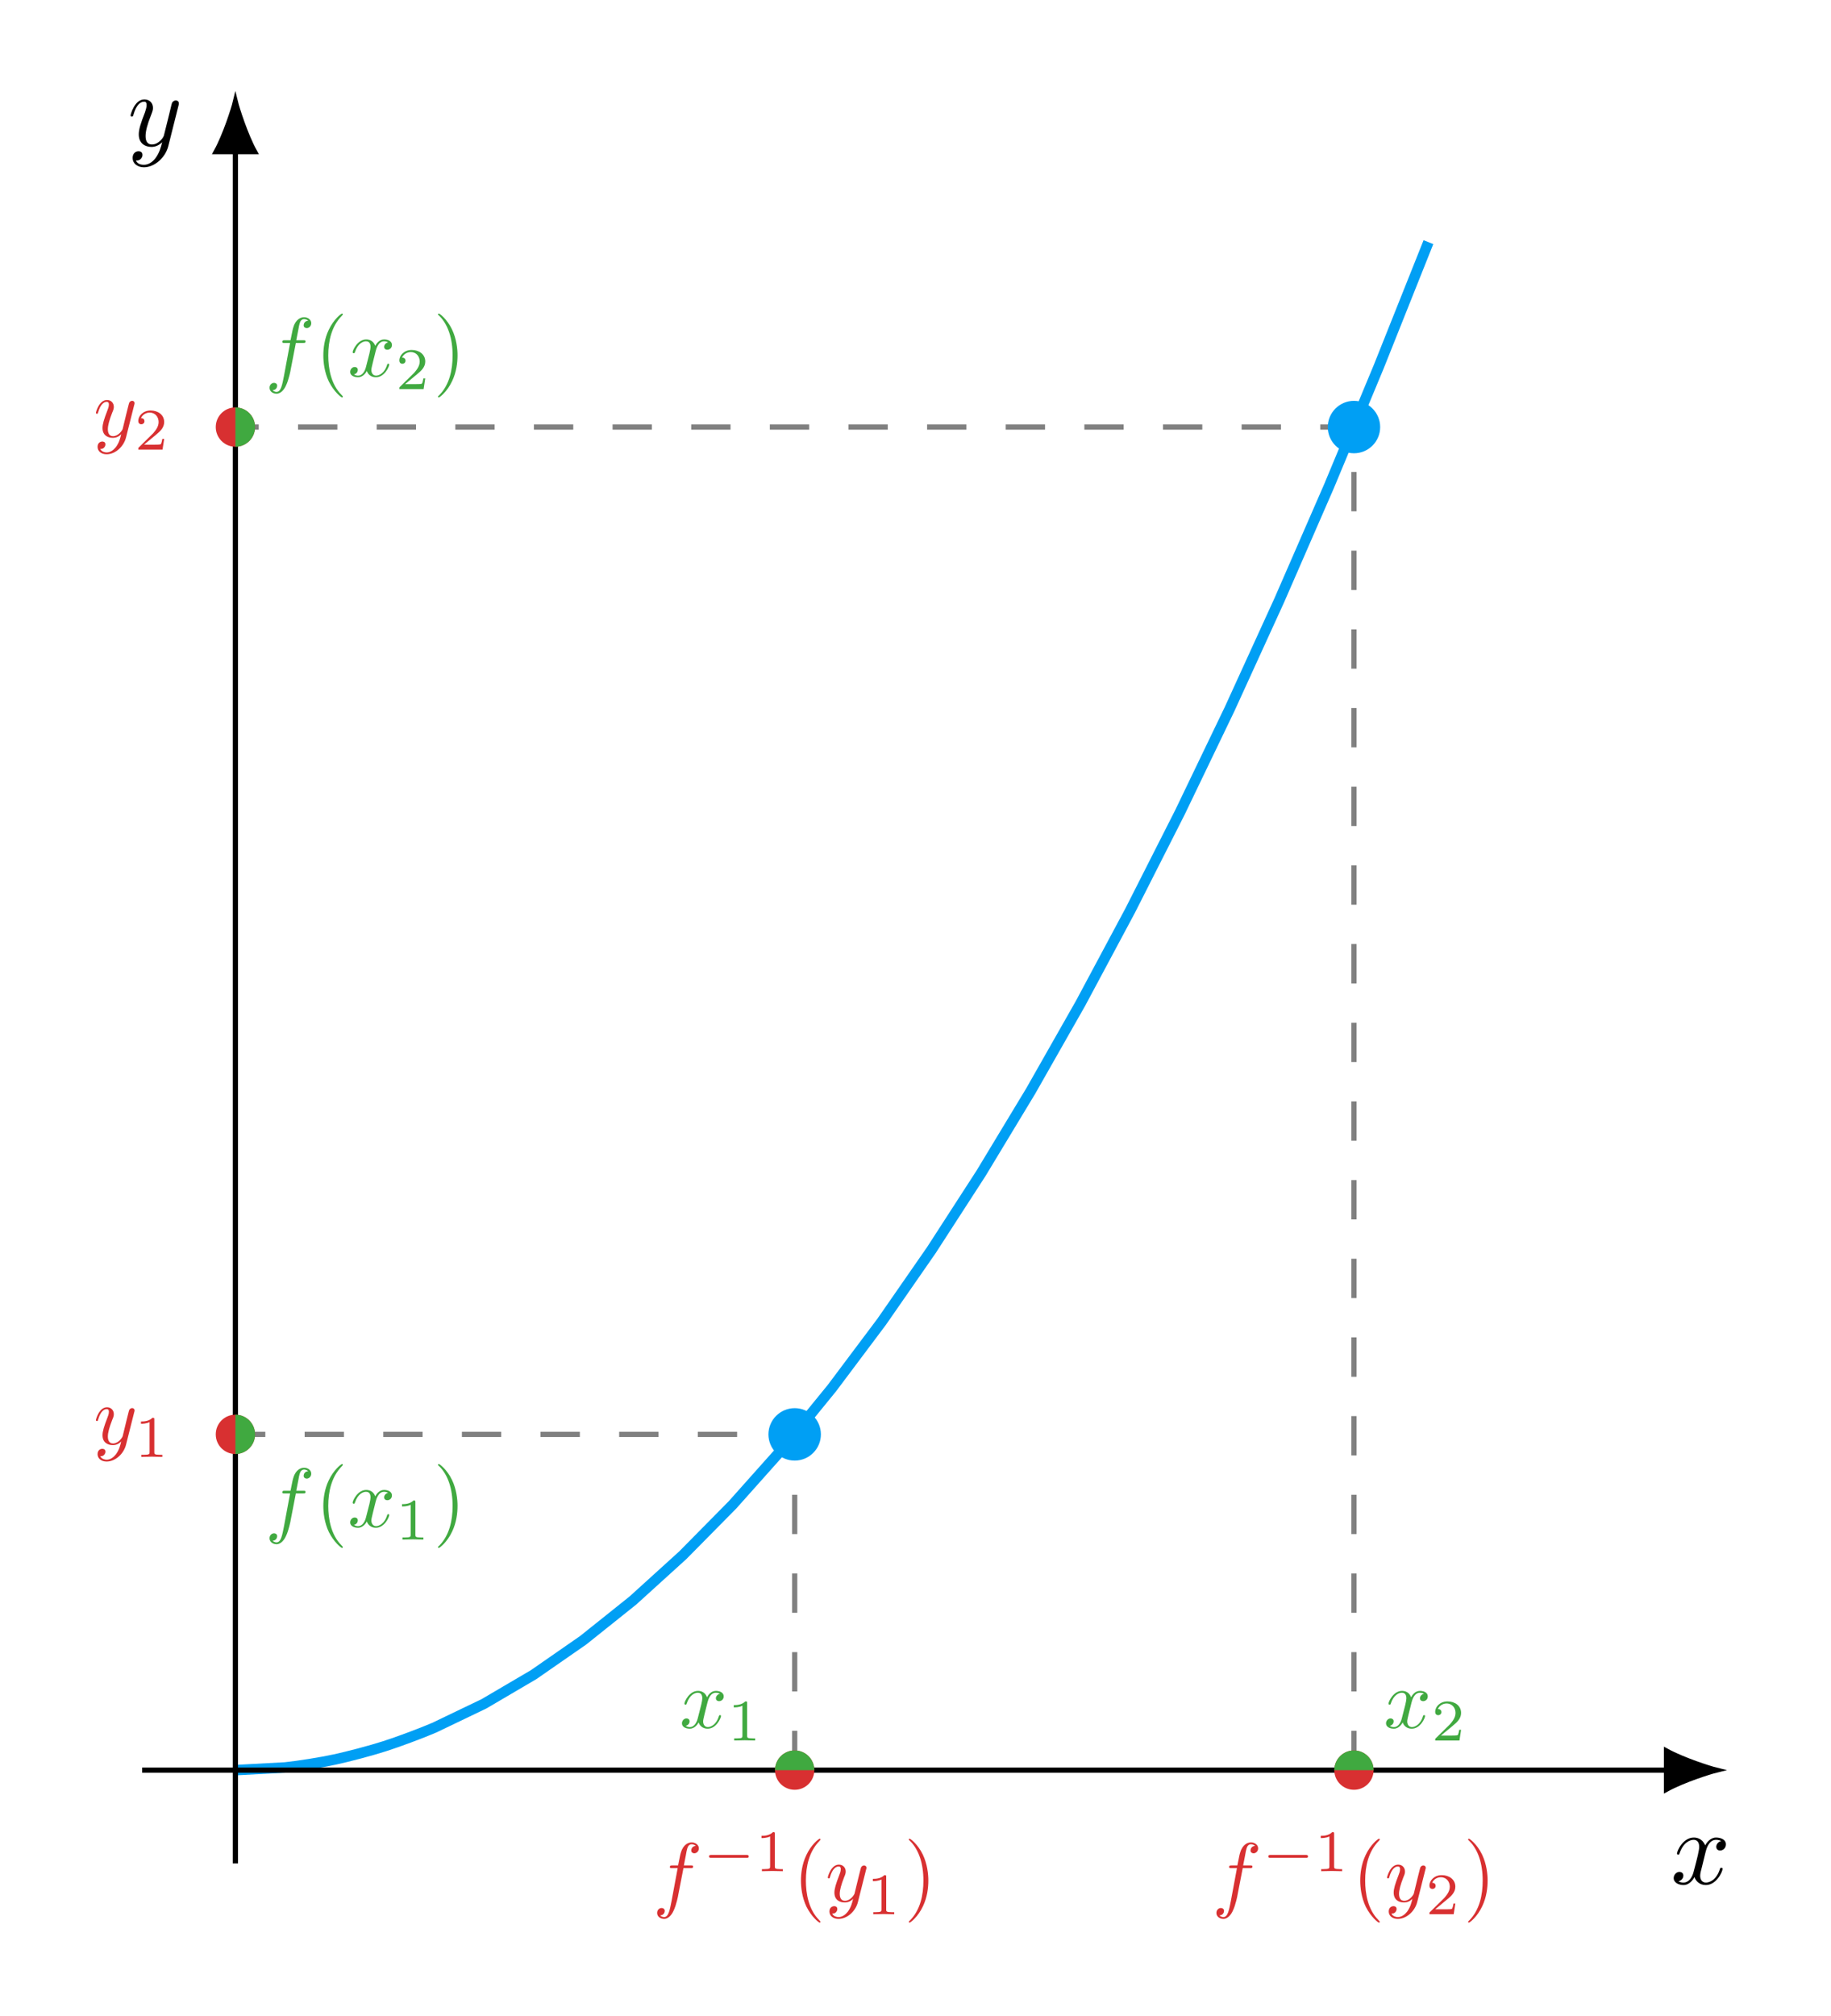 <svg xmlns="http://www.w3.org/2000/svg" xmlns:xlink="http://www.w3.org/1999/xlink" width="600" height="660.291" viewBox="0 0 139.205 153.193"><style><![CDATA[.B{overflow:visible}.C{stroke:none}.D{fill:rgb(25.098%,66.273%,25.098%)}.E{stroke-miterlimit:10}.F{fill:rgb(0%,0%,0%)}.G{fill:rgb(84.705%,18.825%,19.217%)}.H{stroke-width:.399}.I{stroke:rgb(0%,0%,0%)}]]></style><defs><symbol id="A" class="B"><path d="M3.875-3.031c.031-.109.031-.125.031-.188 0-.141-.109-.219-.234-.219-.078 0-.203.047-.281.172-.016.031-.078.281-.109.422l-.156.641-.359 1.438c-.031.125-.375.672-.906.672-.406 0-.484-.344-.484-.641 0-.359.125-.859.406-1.562.125-.328.156-.406.156-.578 0-.359-.25-.641-.656-.641-.75 0-1.047 1.156-1.047 1.219 0 .078.078.078.094.078.078 0 .094-.016.125-.141.219-.75.531-.984.812-.984.062 0 .188 0 .188.25 0 .203-.078.406-.125.562C1-1.688.859-1.234.859-.859c0 .703.5.953.969.953.312 0 .594-.141.812-.359C2.531.141 2.438.531 2.125.953c-.219.281-.516.5-.875.5-.125 0-.484-.016-.609-.328.125 0 .234 0 .344-.094.078-.078.156-.172.156-.328 0-.25-.219-.281-.297-.281-.188 0-.453.125-.453.516 0 .406.359.703.859.703.812 0 1.641-.734 1.859-1.625zm0 0" class="C"/></symbol><symbol id="B" class="B"><path d="M2.656-2.406c.047-.203.234-.938.797-.938.031 0 .234 0 .391.094-.219.047-.375.25-.375.438 0 .125.078.281.297.281.172 0 .438-.141.438-.469 0-.406-.469-.516-.75-.516-.453 0-.734.422-.828.594-.203-.516-.641-.594-.859-.594C.938-3.516.484-2.5.484-2.297c0 .078.078.078.094.078.062 0 .078-.016.094-.078C.953-3.141 1.469-3.344 1.75-3.344c.141 0 .422.062.422.531 0 .25-.125.781-.422 1.891-.125.5-.406.828-.766.828-.047 0-.234 0-.391-.094.188-.047.375-.203.375-.438 0-.219-.188-.281-.297-.281-.234 0-.438.219-.438.469 0 .359.391.531.75.531.516 0 .812-.562.828-.609.094.297.391.609.859.609.828 0 1.281-1.031 1.281-1.234 0-.078-.078-.078-.094-.078-.078 0-.094.031-.109.094-.266.844-.797 1.031-1.062 1.031-.312 0-.438-.25-.438-.516 0-.172.047-.359.141-.703zm0 0" class="C"/></symbol><symbol id="C" class="B"><path d="M2.125-1.922c.047-.172.188-.75.641-.75.031 0 .172 0 .312.078-.172.031-.312.188-.312.344 0 .109.078.219.25.219.141 0 .344-.109.344-.359 0-.344-.375-.422-.594-.422-.375 0-.594.328-.672.484-.156-.422-.5-.484-.688-.484C.75-2.812.375-2 .375-1.844c0 .078.078.078.078.078.062 0 .078-.016.094-.078.219-.672.625-.828.844-.828.125 0 .344.047.344.422 0 .203-.109.625-.344 1.516-.094.391-.312.672-.594.672-.047 0-.188 0-.328-.094C.625-.188.766-.312.766-.5.766-.672.625-.719.531-.719c-.188 0-.344.172-.344.375C.188-.062.5.062.781.062c.422 0 .656-.438.672-.484.078.25.312.484.688.484.656 0 1.016-.812 1.016-.969 0-.062-.047-.062-.078-.062-.047 0-.062.016-.078.062-.203.688-.641.844-.844.844-.25 0-.359-.219-.359-.422 0-.141.047-.281.109-.562zm0 0" class="C"/></symbol><symbol id="D" class="B"><path d="M2.344-2.547h.547c.125 0 .188 0 .188-.125 0-.078-.062-.078-.172-.078H2.375l.141-.719c.016-.141.109-.594.156-.672.047-.125.156-.219.297-.219.016 0 .188 0 .312.125-.281.016-.344.25-.344.344 0 .141.109.219.234.219.156 0 .344-.141.344-.375C3.516-4.344 3.219-4.5 2.969-4.5c-.219 0-.625.125-.812.75-.047.141-.062.203-.219 1H1.5c-.109 0-.188 0-.188.125 0 .078.062.078.172.078h.422L1.438-.031c-.125.625-.219 1.203-.562 1.203-.016 0-.188 0-.297-.125.281-.016.344-.25.344-.344C.922.562.812.484.688.484c-.172 0-.344.141-.344.375 0 .297.281.453.531.453.359 0 .609-.375.719-.625.203-.406.359-1.172.359-1.219zm0 0" class="C"/></symbol><symbol id="E" class="B"><path d="M3.094-2.422c.031-.094.031-.109.031-.156C3.125-2.688 3.031-2.75 2.938-2.75c-.062 0-.172.047-.219.141-.016.031-.062.219-.094.344l-.125.5-.281 1.156c-.031.094-.312.547-.734.547-.312 0-.391-.281-.391-.531 0-.281.109-.688.328-1.25.109-.25.125-.328.125-.453 0-.281-.203-.516-.516-.516-.609 0-.844.922-.844.969 0 .078.062.078.078.078.062 0 .062-.016.094-.125.172-.594.438-.781.641-.781.062 0 .172 0 .172.203 0 .156-.062.328-.109.438-.266.688-.375 1.047-.375 1.344 0 .562.406.75.781.75.25 0 .469-.094.641-.281-.078.328-.156.641-.406.984-.172.219-.422.406-.703.406-.094 0-.375-.031-.484-.266.094 0 .172 0 .266-.078.062-.062.125-.141.125-.266 0-.203-.172-.219-.234-.219C.531.344.312.438.312.75c0 .328.281.562.688.562.656 0 1.312-.578 1.484-1.312zm0 0" class="C"/></symbol><symbol id="F" class="B"><path d="M1.5-2.844c0-.125-.016-.125-.141-.125-.281.281-.688.281-.875.281v.172c.109 0 .406 0 .656-.125v2.281c0 .141 0 .203-.453.203H.516V0L1.312-.016 2.109 0v-.156H1.938C1.5-.156 1.5-.219 1.5-.359zm0 0" class="C"/></symbol><symbol id="G" class="B"><path d="M2.25-.812h-.141c-.016.094-.062.359-.125.406-.031.031-.375.031-.438.031H.719l.906-.75c.328-.266.625-.547.625-.969 0-.547-.469-.875-1.031-.875s-.938.391-.938.797c0 .234.188.25.234.25C.625-1.922.75-2 .75-2.156c0-.078-.031-.234-.266-.234.141-.312.453-.422.656-.422.453 0 .688.359.688.719 0 .391-.281.688-.422.859L.328-.172C.281-.141.281-.125.281 0H2.125zm0 0" class="C"/></symbol><symbol id="H" class="B"><path d="M2.109 1.531c0-.016 0-.031-.109-.141C1.203.594 1-.625 1-1.594c0-1.109.25-2.219 1.031-3.016.078-.078.078-.094.078-.109 0-.047-.031-.062-.062-.062-.062 0-.641.438-1.016 1.25C.703-2.844.625-2.125.625-1.594c0 .5.078 1.266.422 1.984.391.781.938 1.203 1 1.203.031 0 .062-.016.062-.062zm0 0" class="C"/></symbol><symbol id="I" class="B"><path d="M1.844-1.594c0-.5-.078-1.266-.422-1.984-.375-.781-.938-1.203-1-1.203-.031 0-.062.031-.062.062 0 .016 0 .031.125.141.625.641.984 1.656.984 2.984C1.469-.5 1.234.625.453 1.422c-.094.078-.094.094-.094.109 0 .031.031.062.062.062.062 0 .641-.438 1.016-1.25.328-.688.406-1.406.406-1.938zm0 0" class="C"/></symbol><symbol id="J" class="B"><path d="M3.328-1.016c.062 0 .172 0 .172-.094 0-.125-.094-.125-.172-.125H.656c-.062 0-.172 0-.172.109s.094.109.172.109zm0 0" class="C"/></symbol><clipPath id="K"><path d="M58 133h4v2h-4zm0 0"/></clipPath><clipPath id="L"><path d="M61.91 134.5c0-.828-.668-1.496-1.492-1.496s-1.496.668-1.496 1.496.668 1.492 1.496 1.492 1.492-.668 1.492-1.492zm0 0"/></clipPath><clipPath id="M"><path d="M101 133h4v2h-4zm0 0"/></clipPath><clipPath id="N"><path d="M104.43 134.5c0-.828-.668-1.496-1.492-1.496s-1.496.668-1.496 1.496.668 1.492 1.496 1.492 1.492-.668 1.492-1.492zm0 0"/></clipPath><clipPath id="O"><path d="M17 107h3v4h-3zm0 0"/></clipPath><clipPath id="P"><path d="M17.895 110.48c.828 0 1.496-.668 1.496-1.492s-.668-1.496-1.496-1.496-1.492.668-1.492 1.496.668 1.492 1.492 1.492zm0 0"/></clipPath><clipPath id="Q"><path d="M17 30h3v4h-3zm0 0"/></clipPath><clipPath id="R"><path d="M17.895 33.945c.828 0 1.496-.668 1.496-1.496s-.668-1.492-1.496-1.492-1.492.668-1.492 1.492.668 1.496 1.492 1.496zm0 0"/></clipPath><path id="S" d="M17.895 80.641h28.348v56.691H17.895zm0 0"/></defs><g fill="none" class="E"><path d="M60.418 134.5v-25.512H17.895M102.938 134.5V32.449H17.895" stroke="rgb(50%,50%,50%)" stroke-dasharray="2.989,2.989" class="H"/><path d="M17.895 134.5l3.781-.203c1.047-.109 2.73-.379 3.777-.605s2.734-.672 3.781-1.008 2.73-.961 3.781-1.41l3.777-1.812 3.781-2.219 3.777-2.621 3.781-3.023 3.777-3.426 3.781-3.828 3.777-4.234 3.781-4.637 3.781-5.039 3.777-5.441 3.781-5.844 3.777-6.25 3.781-6.652 3.777-7.055 3.781-7.457 3.781-7.859 3.777-8.266 3.781-8.668 3.777-9.07 3.781-9.473" stroke-width=".797" stroke="rgb(0%,62.354%,95.685%)"/></g><path d="M62.41 108.988c0-1.102-.895-1.992-1.992-1.992s-1.996.891-1.996 1.992.895 1.992 1.996 1.992 1.992-.895 1.992-1.992zm42.52-76.539c0-1.098-.895-1.992-1.992-1.992s-1.992.895-1.992 1.992.891 1.992 1.992 1.992 1.992-.891 1.992-1.992zm0 0" fill="rgb(0%,62.354%,95.685%)"/><g class="E H I"><path d="M17.895 141.586V11.52" fill="none"/><path d="M3.76.001C3.299.111 1.267.751.002 1.447V-1.448C1.267-.752 3.299-.112 3.76.001zm0 0" transform="matrix(0 -1 -1 0 17.896 11.521)" class="F"/></g><use xlink:href="#A" x="9.691" y="11.069" class="F"/><g class="E H I"><path d="M10.809 134.5h115.891" fill="none"/><path d="M130.461 134.5c-.461-.113-2.492-.754-3.762-1.449v2.895C127.969 135.25 130 134.613 130.461 134.5zm0 0" class="F"/></g><use xlink:href="#B" x="127.012" y="143.138" class="F"/><g class="D"><use xlink:href="#C" x="51.659" y="131.29"/><use xlink:href="#F" x="55.303" y="132.247"/><use xlink:href="#C" x="105.188" y="131.29"/><use xlink:href="#G" x="108.832" y="132.247"/><use xlink:href="#D" x="20.149" y="116.022"/><use xlink:href="#H" x="23.957" y="116.022"/><use xlink:href="#C" x="26.436" y="116.022"/><use xlink:href="#F" x="30.081" y="116.979"/><use xlink:href="#I" x="32.941" y="116.022"/><use xlink:href="#D" x="20.149" y="28.605"/><use xlink:href="#H" x="23.957" y="28.605"/><use xlink:href="#C" x="26.436" y="28.605"/><use xlink:href="#G" x="30.081" y="29.562"/><use xlink:href="#I" x="32.941" y="28.605"/></g><g class="G"><use xlink:href="#D" x="49.616" y="144.492"/><use xlink:href="#J" x="53.424" y="142.178"/><use xlink:href="#F" x="57.409" y="142.178"/><use xlink:href="#H" x="60.269" y="144.492"/><use xlink:href="#E" x="62.749" y="144.492"/><use xlink:href="#F" x="65.875" y="145.449"/><use xlink:href="#I" x="68.735" y="144.492"/><use xlink:href="#D" x="92.136" y="144.492"/><use xlink:href="#J" x="95.944" y="142.178"/><use xlink:href="#F" x="99.929" y="142.178"/><use xlink:href="#H" x="102.789" y="144.492"/><use xlink:href="#E" x="105.269" y="144.492"/><use xlink:href="#G" x="108.395" y="145.449"/><use xlink:href="#I" x="111.255" y="144.492"/><use xlink:href="#E" x="7.106" y="109.74"/><use xlink:href="#F" x="10.232" y="110.697"/><use xlink:href="#E" x="7.106" y="33.205"/><use xlink:href="#G" x="10.232" y="34.161"/><path d="M61.91 134.5c0-.828-.668-1.496-1.492-1.496s-1.496.668-1.496 1.496.668 1.492 1.496 1.492 1.492-.668 1.492-1.492zm0 0"/></g><g clip-path="url(#K)" class="D"><g clip-path="url(#L)"><path d="M32.07 134.5v-28.348h56.691V134.5zm0 0"/></g></g><path d="M104.43 134.5c0-.828-.668-1.496-1.492-1.496s-1.496.668-1.496 1.496.668 1.492 1.496 1.492 1.492-.668 1.492-1.492zm0 0" class="G"/><g clip-path="url(#M)" class="D"><g clip-path="url(#N)"><path d="M74.59 134.5v-28.348h56.695V134.5zm0 0"/></g></g><path d="M17.895 110.48c.828 0 1.496-.668 1.496-1.492s-.668-1.496-1.496-1.496-1.492.668-1.492 1.496.668 1.492 1.492 1.492zm0 0" class="G"/><g clip-path="url(#O)" class="D"><g clip-path="url(#P)"><use xlink:href="#S"/></g></g><path d="M17.895 33.945c.828 0 1.496-.668 1.496-1.496s-.668-1.492-1.496-1.492-1.492.668-1.492 1.492.668 1.496 1.492 1.496zm0 0" class="G"/><g clip-path="url(#Q)" class="D"><g clip-path="url(#R)"><path d="M17.895 4.105h28.348v56.691H17.895zm0 0"/></g></g></svg>